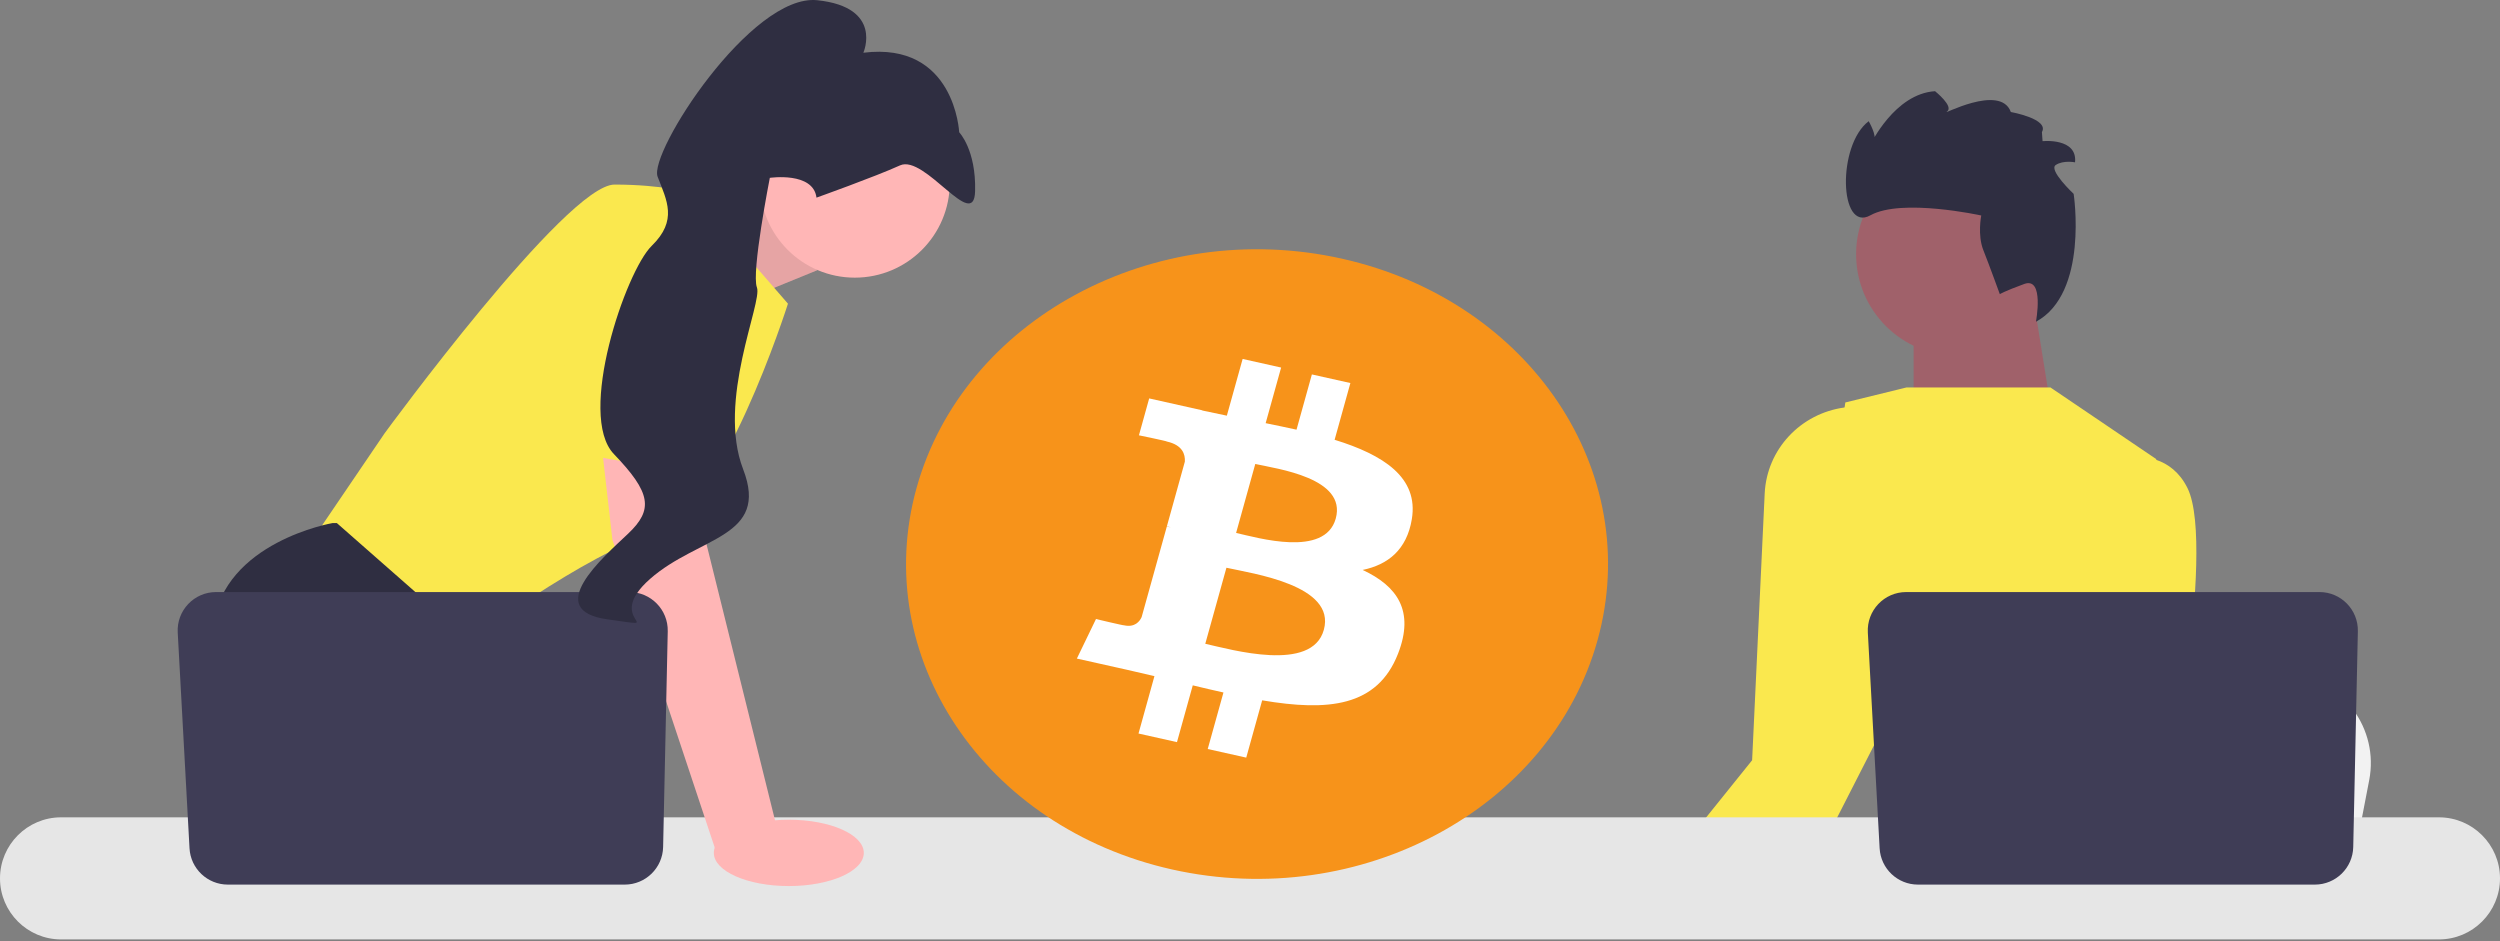 <svg width="587" height="221" viewBox="0 0 587 221" fill="none" xmlns="http://www.w3.org/2000/svg">
<rect x="0" y="0" width="587" height="221" fill="#808080" stroke="none"/>
<g clip-path="url(#clip0_5_117)">
<path d="M159.189 52.966L182.067 43.338L191.88 63.454L167.838 73.267L159.189 52.966Z" fill="#FFB6B6"/>
<path opacity="0.1" d="M159.189 52.966L182.067 43.338L191.88 63.454L167.838 73.267L159.189 52.966Z" fill="black"/>
<path d="M162.441 45.3L185.011 71.305C185.011 71.305 169.31 120.86 153.61 125.276C137.909 129.691 108.961 151.28 108.961 151.28L72.653 127.729L90.316 101.725C90.316 101.725 133.002 43.338 144.287 43.338C155.572 43.338 162.441 45.3 162.441 45.3Z" fill="#FAE84E"/>
<path d="M131.948 214.819H79.409L76.087 210.378L62.526 192.249L59.405 188.079C59.405 188.079 47.63 166.49 50.083 146.864C52.536 127.238 78.05 122.823 78.05 122.823H79.1L110.335 150.269L108.47 175.812L118.362 192.249L131.948 214.819Z" fill="#2F2E41"/>
<path d="M90.169 214.819H76.087V193.966L90.169 214.819Z" fill="#2F2E41"/>
<path d="M477.253 68.966L482.505 101.726L449.322 102.154V73.672L477.253 68.966Z" fill="#A0616A"/>
<path d="M556.293 183.162L554.542 192.249L550.195 214.819H462.864C463.546 209.76 464.479 202.479 465.474 194.619C465.573 193.834 465.676 193.044 465.774 192.249C468.271 172.491 471.004 150.132 471.004 150.132L482.485 151.525L504.761 154.224L513.837 155.323L538.144 158.272C550.263 159.739 558.599 171.171 556.293 183.162Z" fill="#F2F2F2"/>
<path d="M517.478 214.819H470.111C470.832 213.97 471.24 213.479 471.24 213.479L485.439 211.134L514.696 206.306C514.696 206.306 516.031 209.755 517.478 214.819Z" fill="#2F2E41"/>
<path d="M452.315 214.819H380.784C381.495 213.405 382.231 211.988 382.987 210.574C383.998 208.685 385.077 207.003 386.22 205.506C386.981 204.51 387.766 203.597 388.575 202.763C390.955 200.315 393.546 198.534 396.274 197.312C406.013 192.931 417.489 195.615 427.263 199.981C430.933 201.62 434.363 203.494 437.37 205.32C442.669 208.538 446.668 211.61 448.371 212.974C448.959 213.44 449.273 213.71 449.273 213.71L452.315 214.819Z" fill="#2F2E41"/>
<path d="M395.567 214.819H385.421L388.095 211.713L389.606 209.957L390.253 210.482L395.567 214.819Z" fill="#FFB6B6"/>
<path d="M520.942 214.819H433.568L437.37 205.32L442.596 192.249L445.221 185.684L443.052 176.455C443.052 176.455 441.982 175.7 440.353 174.34C434.549 169.532 421.63 157.148 424.599 144.431C427.974 129.957 432.214 101.749 433.111 95.67C433.224 94.91 433.283 94.498 433.283 94.498L445.893 91.406L446.31 91.303L447.664 90.97H481.44L506.282 107.794L506.277 107.971L504.761 154.224L504.113 174.012C504.113 174.012 503.333 176.867 503.519 181.303C503.642 184.345 504.216 188.128 505.806 192.249C507.489 196.63 510.32 201.39 514.966 206.036C518.474 209.544 520.177 212.498 520.942 214.819Z" fill="#FAE84E"/>
<path d="M513.838 155.323C513.008 162.123 512.214 166.956 512.214 166.956L503.519 181.303L496.886 192.249L485.439 211.134L483.761 213.906L482.564 214.819H446.653L448.371 212.974L465.474 194.619L467.687 192.249L471.274 188.397L482.485 151.525L495.698 108.069C495.698 108.069 501.051 106.204 506.277 107.971C509.024 108.898 511.742 110.831 513.612 114.58C517.189 121.733 515.447 142.193 513.838 155.323Z" fill="#FAE84E"/>
<path d="M450.667 154.136L440.353 174.34L431.213 192.249L427.263 199.982L425.708 203.033L412.377 214.819H382.192L387.167 208.637L389.017 206.331L396.274 197.313L400.346 192.249L411.4 178.501L414.349 115.886C414.838 105.5 422.751 97.105 433.049 95.68C433.071 95.677 433.092 95.674 433.111 95.67C436.458 94.998 441.776 94.802 445.893 98.781C446.035 98.913 446.173 99.056 446.31 99.203C447.002 99.934 447.654 100.793 448.253 101.798C448.312 101.896 448.371 102 448.425 102.103C448.596 102.417 448.763 102.76 448.915 103.128C454.17 115.365 450.667 154.136 450.667 154.136Z" fill="#FAE84E"/>
<path d="M459.667 83.547C472.842 83.547 483.522 72.866 483.522 59.691C483.522 46.516 472.842 35.836 459.667 35.836C446.492 35.836 435.811 46.516 435.811 59.691C435.811 72.866 446.492 83.547 459.667 83.547Z" fill="#A0616A"/>
<path d="M469.559 69.07C469.559 69.07 467.086 62.257 465.683 58.721C464.281 55.186 465.196 50.598 465.196 50.598C465.196 50.598 446.482 46.467 439.154 50.561C431.826 54.655 431.333 34.063 438.771 28.458C438.771 28.458 440.763 31.92 439.99 32.915L439.217 33.91C439.217 33.91 444.845 22.008 454.349 21.412C454.349 21.412 458.853 25.006 457.156 26.192C455.458 27.379 469.672 19.486 472.145 26.299C472.145 26.299 481.208 27.914 479.442 31.009L479.591 33.146C479.591 33.146 487.805 32.293 487.22 38.114C487.22 38.114 484.457 37.563 482.689 38.743C480.922 39.923 486.893 45.519 486.893 45.519C486.893 45.519 490.483 68.835 478.036 75.548C478.036 75.548 480.055 64.937 475.304 66.672C470.553 68.406 469.559 69.07 469.559 69.07Z" fill="#2F2E41"/>
<path d="M572.668 220.575H14.332C6.429 220.575 0 214.145 0 206.242C0 198.34 6.429 191.91 14.332 191.91H572.668C580.571 191.91 587 198.34 587 206.242C587 214.145 580.571 220.575 572.668 220.575Z" fill="#E6E6E6"/>
<path d="M553.626 148.224L552.54 198.88C552.435 203.784 548.43 207.704 543.525 207.704H450.341C445.552 207.704 441.598 203.961 441.337 199.179L438.567 148.523C438.285 143.358 442.398 139.014 447.571 139.014H544.61C549.666 139.014 553.734 143.17 553.626 148.224Z" fill="#3F3D56"/>
<path d="M200.712 65.194C213.025 65.194 223.006 55.212 223.006 42.899C223.006 30.586 213.025 20.605 200.712 20.605C188.399 20.605 178.417 30.586 178.417 42.899C178.417 55.212 188.399 65.194 200.712 65.194Z" fill="#FFB6B6"/>
<path d="M163.423 101.234L165.876 127.729L182.558 194.948L168.146 199.999L143.797 126.748L140.434 97.309L163.423 101.234Z" fill="#FFB6B6"/>
<path d="M156.787 148.224L155.701 198.88C155.596 203.784 151.591 207.704 146.686 207.704H53.502C48.713 207.704 44.759 203.961 44.498 199.179L41.729 148.523C41.446 143.358 45.559 139.014 50.732 139.014H147.772C152.827 139.014 156.895 143.17 156.787 148.224Z" fill="#3F3D56"/>
<path d="M185.214 208.047C194.938 208.047 202.821 204.56 202.821 200.259C202.821 195.958 194.938 192.471 185.214 192.471C175.49 192.471 167.607 195.958 167.607 200.259C167.607 204.56 175.49 208.047 185.214 208.047Z" fill="#FFB6B6"/>
<path d="M128.832 105.285L138.89 51.679C138.89 51.679 166.857 47.754 167.838 57.076C168.82 66.398 167.137 111.957 167.137 111.957L128.832 105.285Z" fill="#FAE84E"/>
<path d="M191.712 46.405C191.712 46.405 205.503 41.483 211.321 38.834C217.138 36.186 228.696 54.658 228.953 44.902C229.21 35.147 225.216 31.055 225.216 31.055C225.216 31.055 224.219 9.713 202.718 12.382C202.718 12.382 207.447 1.704 191.923 0.053C176.398 -1.598 152.246 35.891 154.409 41.493C156.572 47.096 159.165 51.728 153.028 57.718C146.891 63.709 135.4 97.517 144.143 106.614C152.886 115.712 153.46 119.66 147.47 125.319C141.479 130.979 127.32 143.286 142.63 145.422C157.939 147.559 141.229 145.963 152.642 135.924C164.056 125.884 180.711 126.294 174.492 110.187C168.273 94.079 179.077 70.998 177.725 67.496C176.374 63.995 180.754 41.759 180.754 41.759C180.754 41.759 190.95 40.261 191.712 46.405Z" fill="#2F2E41"/>
<path d="M375.102 150.326C364.093 189.926 319.371 214.027 275.21 204.151C231.068 194.278 204.195 154.167 215.209 114.569C226.212 74.964 270.935 50.862 315.082 60.735C359.241 70.608 386.111 110.723 375.102 150.326Z" fill="#F7931A"/>
<path d="M331.495 121.913C333.136 112.077 324.785 106.789 313.367 103.262L317.071 89.938L308.028 87.916L304.422 100.889C302.044 100.358 299.602 99.857 297.176 99.36L300.808 86.302L291.77 84.281L288.063 97.6C286.095 97.198 284.164 96.801 282.288 96.383L282.299 96.341L269.827 93.548L267.421 102.211C267.421 102.211 274.131 103.59 273.989 103.675C277.652 104.495 278.314 106.669 278.203 108.392L273.984 123.571C274.237 123.629 274.564 123.712 274.924 123.842C274.623 123.775 274.301 123.701 273.969 123.629L268.055 144.893C267.607 145.891 266.471 147.387 263.911 146.819C264.001 146.937 257.337 145.348 257.337 145.348L252.848 154.632L264.616 157.263C266.806 157.755 268.951 158.27 271.063 158.755L267.321 172.232L276.354 174.253L280.06 160.92C282.528 161.52 284.923 162.075 287.267 162.597L283.574 175.868L292.617 177.889L296.359 164.438C311.78 167.055 323.376 165.999 328.257 153.491C332.19 143.419 328.061 137.609 319.948 133.821C325.857 132.599 330.308 129.113 331.495 121.913ZM310.832 147.898C308.038 157.97 289.129 152.525 282.999 151.16L287.965 133.306C294.095 134.678 313.753 137.394 310.832 147.898ZM313.63 121.767C311.08 130.929 295.342 126.274 290.237 125.133L294.739 108.94C299.844 110.081 316.285 112.211 313.63 121.767Z" fill="white"/>
</g>
<defs>
<clipPath id="clip0_5_117">
<rect width="587" height="220.575" fill="white"/>
</clipPath>
</defs>
</svg>